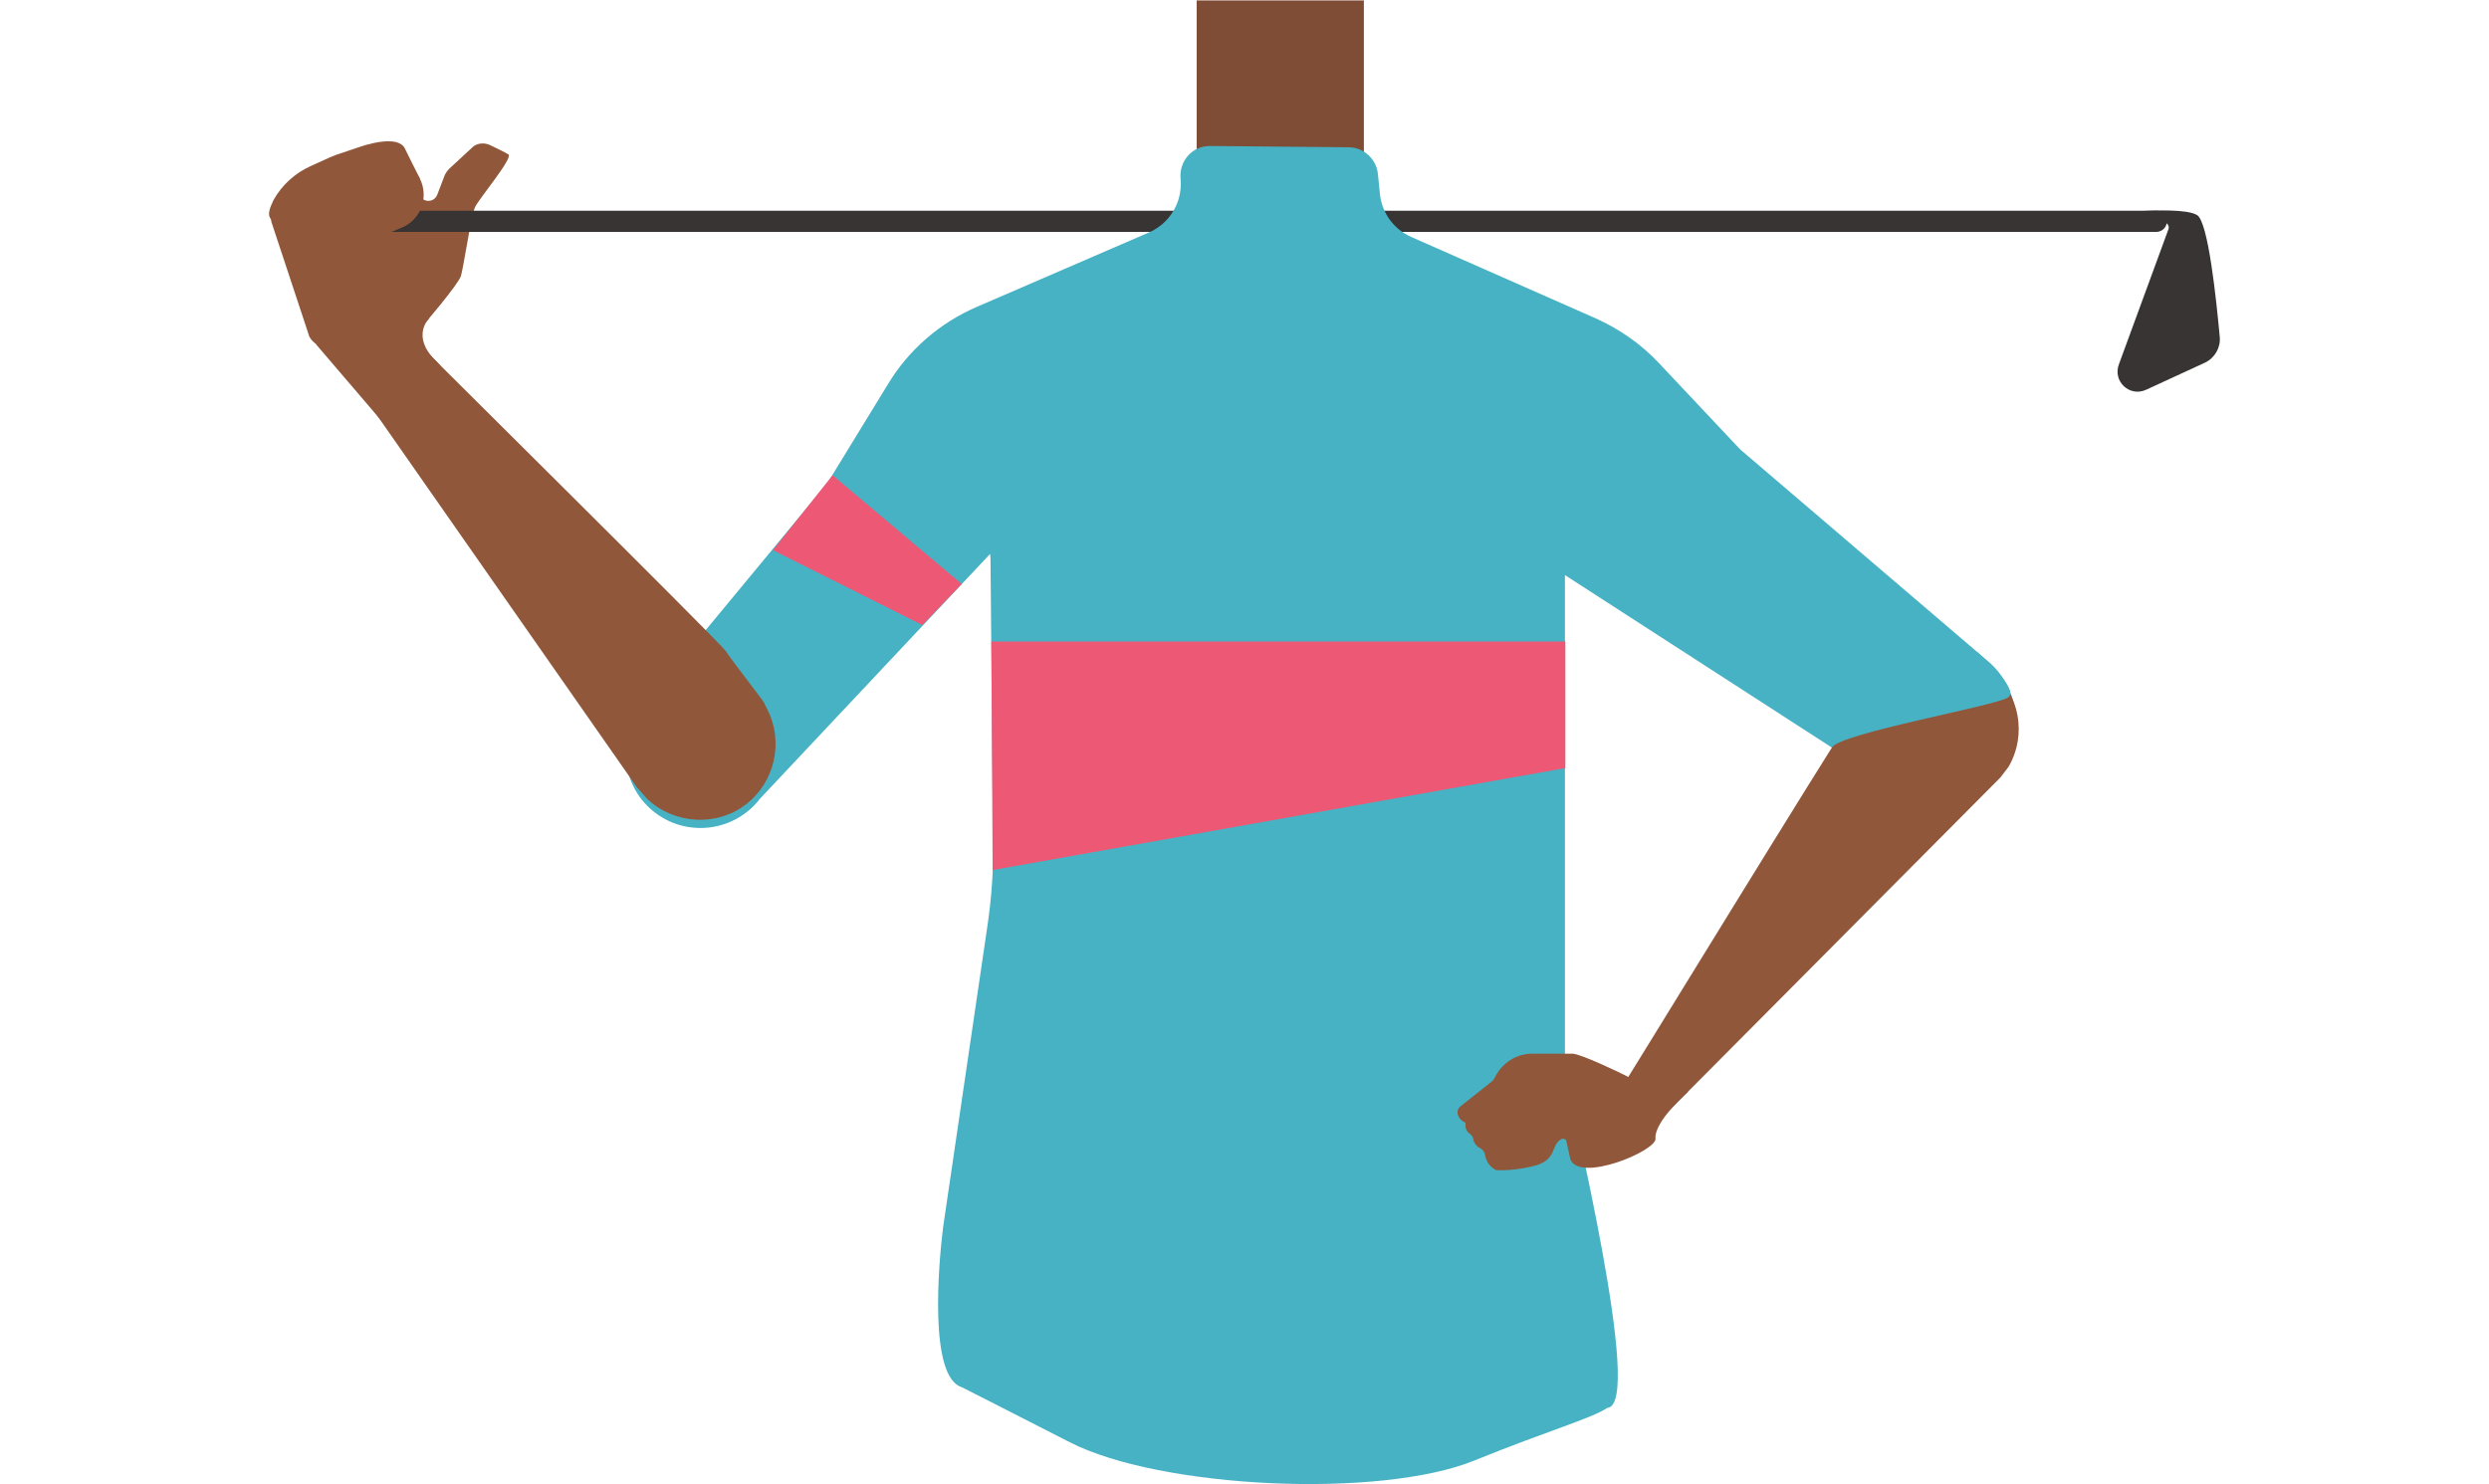 <?xml version="1.0" encoding="utf-8"?>
<!-- Generator: Adobe Illustrator 26.0.3, SVG Export Plug-In . SVG Version: 6.00 Build 0)  -->
<svg version="1.1" id="Layer_1" xmlns="http://www.w3.org/2000/svg" xmlns:xlink="http://www.w3.org/1999/xlink" x="0px" y="0px"
	 viewBox="0 0 588 350.8" style="enable-background:new 0 0 588 350.8;" xml:space="preserve">
<style type="text/css">
	.st0{fill:#90573A;}
	.st1{fill:none;stroke:#383434;stroke-width:5;stroke-linecap:round;stroke-miterlimit:10;}
	.st2{fill:#383434;}
	.st3{fill:#7F4C36;}
	.st4{fill:#47B2C4;}
	.st5{fill:#ED5875;}
</style>
<path class="st0" d="M95.8,80.7c0.8-0.3,1.5-0.6,2-1.2c2.5-3,10.4-12.2,11.1-14.3c0.7-2.6,2.4-14.2,3.3-16.2s9.1-11.7,7.9-12.5
	c-0.7-0.5-2.7-1.4-4.3-2.2c-1.5-0.7-3.3-0.5-4.4,0.7l-5.3,4.9c-0.4,0.4-0.8,1-1,1.4l-1.8,4.7c-0.8,2.1-3.8,1.9-4.3-0.3l0.2-3.5
	c-0.1-0.2-3.6-7.1-3.6-7.2c-1.6-3-8.5-0.9-8.5-0.9c-0.1-0.1-5.7,1.8-7.7,2.5c-0.5,0.2-1,0.4-1.5,0.6l-4.4,2
	c-3.8,1.7-6.9,4.5-8.9,8.1c-0.8,1.7-1.4,3.2-0.8,4.2c0.2,0.2,0.3,0.6,0.3,0.9L72.9,79c0.2,0.9,0.9,1.6,1.5,2.1l3.9,2.7
	c1,0.6,2.2,0.8,3.3,0.6L95.8,80.7z"/>
<g>
	<line class="st1" x1="81.3" y1="52.3" x2="509.4" y2="52.3"/>
	<path class="st2" d="M507,92.1l13.9-6.4c2.3-1.1,3.7-3.5,3.5-6c-0.8-8.6-2.7-27.4-5.4-28.9c-2.4-1.4-9.9-1.1-13.7-0.9
		c-1.5,0.1-0.9,2.3-0.9,2.3s8.6-1.2,7.9,1.9L500.6,86C499,90.1,503.1,93.9,507,92.1z"/>
</g>
<path class="st0" d="M94.9,53.8l-13.6,5.6c-4.2,1.7-9.1-0.3-10.9-4.6l0,0c-1.7-4.2,0.3-9.1,4.6-10.9l13.6-5.6
	c4.2-1.7,9.1,0.3,10.9,4.6l0,0C101.2,47.2,99.1,52.1,94.9,53.8z"/>
<rect x="282.7" y="0.1" class="st3" width="39.5" height="47.4"/>
<path class="st4" d="M469.7,156.3l-58.6-50.1l-19.2-20.4c-4.2-4.5-9.4-8.1-15-10.6L333.4,56c-4.1-1.8-6.9-5.6-7.4-10.1l-0.5-4.9
	c-0.4-3.5-3.4-6.2-6.9-6.2l-32.8-0.3c-4.2,0-7.3,3.6-6.9,7.8c0.5,5.5-2.6,10.5-7.4,12.6l-40.7,17.6c-8.8,3.8-16.2,10.2-21.1,18.4
	l-14.2,23.2l-43.6,52.7c-6.2,7.5-5.2,18.6,2.3,24.8c7.5,6.2,18.6,5.2,24.9-2.3c0.1-0.1,0.2-0.2,0.2-0.3l54.6-58.1
	c0.1,0.6,0.1,1.2,0.1,1.8l0.6,67c0.1,6.3-0.4,12.7-1.3,18.9L222.8,290c-1.1,8.8-3.4,35.4,4.4,37.8c0.4,0.2,8.3,4.2,25.5,13
	c21.5,11,73.4,13.4,95.7,4.3c17.2-7,27.6-9.9,31.3-12.4c8.9-0.5-8.8-72.1-9.9-79.6c-0.1-0.6-0.1-1.2-0.1-1.9V135.9l76.9,49.7
	c8.2,6,19.7,4.4,25.9-3.8C478.4,173.9,477.2,162.7,469.7,156.3z"/>
<path class="st0" d="M398.8,258c-0.2-0.2-13.7-3.4-13.7-3.4c-0.1,0-0.3,0-0.4-0.1c-1.5-0.8-11.3-5.5-13.2-5.5h-9.6
	c-3.6,0-6.9,2.1-8.6,5.3c-0.3,0.6-0.6,1.1-0.8,1.2l-7.3,5.8l-0.2,0.2c-0.6,0.4-0.8,1.2-0.6,1.9c0.2,0.7,0.7,1.4,1.8,1.9
	c0.1,0.1-0.4,1.6,1,2.6c0.4,0.3,0.7,0.7,0.8,1.1c0.1,0.7,0.5,1.8,1.8,2.4c0.5,0.3,0.9,0.8,1,1.4c0.2,1.1,0.7,2.7,2.6,3.7
	c4.5,0.3,9.5-1.1,9.8-1.2c4.6-1.6,3.2-4.7,5.6-6.1c0.4-0.2,1-0.1,1.2,0.3l1,4.5c2.3,5.5,20.2-2,20.1-4.9
	C390.7,265,398.8,258,398.8,258z"/>
<path class="st0" d="M472.6,183.7l-84.3,84.8c-1.4,1.4-3.2,2.5-5.1,2.9c-8.2,1.9-6.2-3.9-5.1-6.2c0.2-0.4,0.4-0.8,0.7-1.2
	c3.8-6,55.8-90.9,57.5-92.8c1.6-1.7,7-8.2,9-10.6c0.5-0.6,1.1-1.2,1.7-1.7l0.4-0.4c6.6-5.6,16.3-5.6,23-0.1l0,0
	c6.7,5.6,8.5,15.2,4.1,22.8l0,0C473.9,182,473.3,182.8,472.6,183.7z"/>
<path class="st4" d="M467.2,154.2c0,0,10,8.6,7.2,10.6s-40,8.5-41.7,11.9s0,0,0,0l2-25.1L467.2,154.2z"/>
<polygon class="st5" points="369.8,181.5 234.5,205.6 234.2,151.6 369.8,151.6 "/>
<polygon class="st5" points="217.9,147.7 182.6,130 196.7,112.3 227.2,138 "/>
<polygon class="st0" points="106.7,89.4 93.2,75.2 74.6,81.3 101.3,112.5 "/>
<path class="st0" d="M150.5,186.1l-63-90.2C87.1,95.4,94,76.3,94,76.3c0.1,0.3,75.9,75.3,77.5,77.6c1.4,2.2,8,10.6,8.9,12
	c0.2,0.2,0.2,0.3,0.2,0.4l0.7,1.4c3.9,7.7,1.7,17.2-5.1,22.4l0,0c-6.9,5.3-16.8,4.7-23.2-1.2l0,0
	C152.3,188.1,151.2,186.9,150.5,186.1z"/>
<path class="st0" d="M101.4,75.2c0,0-4.4,4.2,1.5,10s-5.7,8.1-5.7,8.1l-8.7-15.4L101.4,75.2z"/>
</svg>
